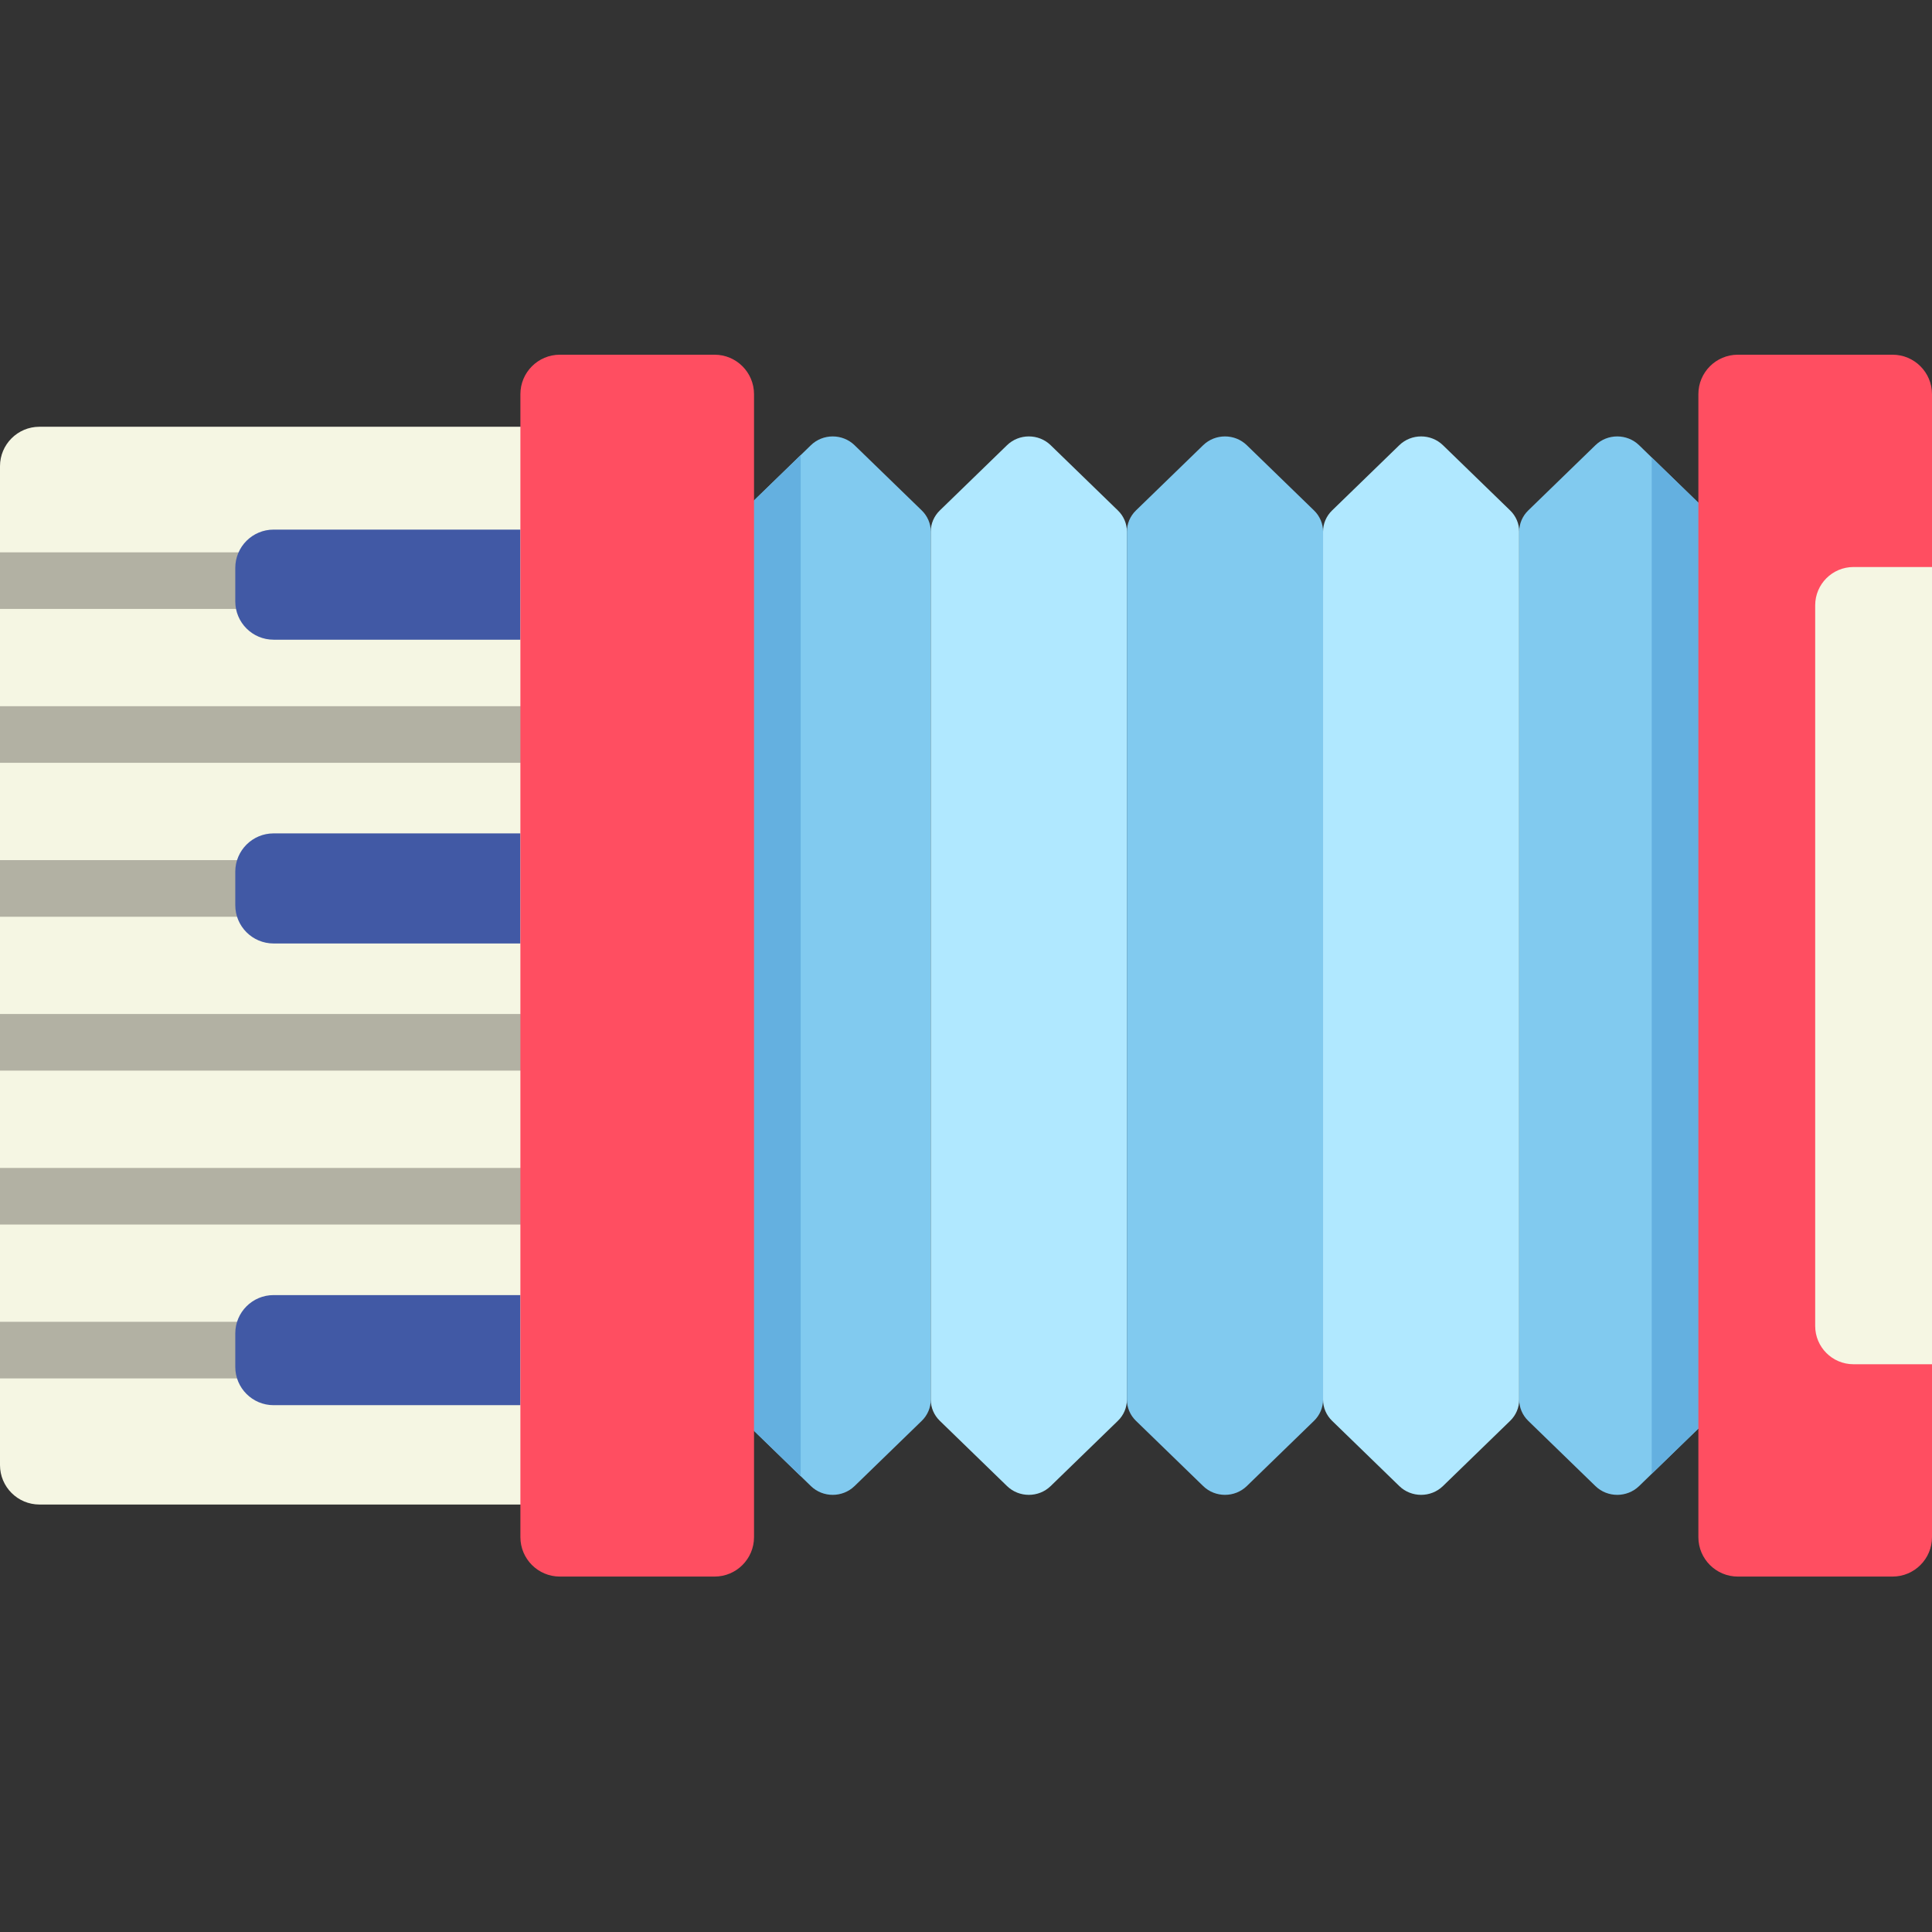 <svg viewBox="0 -94 512 512" xmlns="http://www.w3.org/2000/svg"><rect x="0" y="-94" width="512" height="512" fill="#333333" stroke="none"/><path d="m246.668 46.883v230.043c0 2.098-.855 4.117-2.391 5.609l-17.824 17.301c-3.191 3.09-8.363 3.09-11.547 0l-17.82-17.301c-1.535-1.492-2.402-3.512-2.402-5.609v-230.043c0-2.098.867-4.117 2.402-5.609l15.102-14.66 2.719-2.641c3.184-3.09 8.355-3.09 11.547 0l17.824 17.301c1.535 1.492 2.391 3.512 2.391 5.609zm0 0" fill="#81caef"/><path d="m212.188 26.613v270.582l-15.102-14.66c-1.535-1.492-2.402-3.512-2.402-5.609v-230.043c0-2.098.867-4.117 2.402-5.609zm0 0" fill="#64b0e0"/><path d="m296.254 41.277-17.824-17.301c-3.188-3.094-8.359-3.094-11.551 0l-17.82 17.301c-1.531 1.488-2.395 3.504-2.395 5.605v230.043c0 2.102.863 4.121 2.395 5.605l17.82 17.301c3.191 3.094 8.363 3.094 11.551 0l17.824-17.301c1.531-1.484 2.391-3.504 2.391-5.605v-230.043c0-2.102-.859-4.121-2.391-5.605zm0 0" fill="#b0e8ff"/><path d="m348.23 41.277-17.82-17.301c-3.191-3.094-8.363-3.094-11.551 0l-17.824 17.301c-1.531 1.488-2.391 3.504-2.391 5.605v230.043c0 2.102.859 4.121 2.391 5.605l17.824 17.301c3.188 3.094 8.359 3.094 11.551 0l17.82-17.301c1.531-1.484 2.391-3.504 2.391-5.605v-230.043c0-2.102-.859-4.121-2.391-5.605zm0 0" fill="#81caef"/><path d="m400.211 41.277-17.824-17.301c-3.191-3.094-8.359-3.094-11.551 0l-17.82 17.301c-1.535 1.488-2.395 3.504-2.395 5.605v230.043c0 2.102.863 4.121 2.395 5.605l17.82 17.301c3.191 3.094 8.359 3.094 11.551 0l17.824-17.301c1.531-1.484 2.391-3.504 2.391-5.605v-230.043c0-2.102-.859-4.121-2.391-5.605zm0 0" fill="#b0e8ff"/><path d="m454.578 46.883v230.043c0 2.098-.855 4.117-2.391 5.609l-17.82 17.301c-3.195 3.09-8.367 3.09-11.551 0l-17.82-17.301c-1.535-1.492-2.391-3.512-2.391-5.609v-230.043c0-2.098.855-4.117 2.391-5.609l17.82-17.301c3.184-3.09 8.355-3.09 11.551 0l3.355 3.262 14.465 14.039c1.535 1.492 2.391 3.512 2.391 5.609zm0 0" fill="#81caef"/><path d="m454.578 46.883v230.043c0 2.098-.855 4.117-2.391 5.609l-14.465 14.039v-269.34l14.465 14.039c1.535 1.492 2.391 3.512 2.391 5.609zm0 0" fill="#64b0e0"/><path d="m151.371 19.094v285.621h-140.91c-5.781 0-10.461-4.68-10.461-10.461v-264.699c0-5.781 4.68-10.461 10.461-10.461zm0 0" fill="#f5f6e3"/><g fill="#b2b1a3"><path d="m87.789 59.875c0 4.141-3.348 7.5-7.5 7.5h-80.289v-15h80.289c4.152 0 7.5 3.359 7.5 7.5zm0 0"/><path d="m0 93.152h151.371v15h-151.371zm0 0"/><path d="m87.789 141.445c0 4.141-3.348 7.5-7.5 7.5h-80.289v-15h80.289c4.152 0 7.5 3.359 7.5 7.5zm0 0"/><path d="m0 174.723h151.371v15h-151.371zm0 0"/><path d="m0 215.516h151.371v15h-151.371zm0 0"/><path d="m87.789 263.793c0 4.152-3.348 7.5-7.5 7.5h-80.289v-15h80.289c4.152 0 7.5 3.359 7.5 7.5zm0 0"/></g><path d="m137.91 75.527h-65.406c-5.605 0-10.152-4.543-10.152-10.148v-8.875c0-5.609 4.547-10.152 10.152-10.152h65.406zm0 0" fill="#4159a5"/><path d="m137.91 156.031h-65.406c-5.605 0-10.152-4.543-10.152-10.148v-8.879c0-5.605 4.547-10.148 10.152-10.148h65.406zm0 0" fill="#4159a5"/><path d="m137.91 278.387h-65.406c-5.605 0-10.152-4.547-10.152-10.152v-8.875c0-5.605 4.547-10.148 10.152-10.148h65.406zm0 0" fill="#4159a5"/><path d="m501.539 323.809h-40.992c-5.777 0-10.461-4.68-10.461-10.457v-302.891c0-5.777 4.684-10.461 10.461-10.461h40.992c5.777 0 10.461 4.684 10.461 10.461v302.891c0 5.773-4.684 10.457-10.461 10.457zm0 0" fill="#ff4e61"/><path d="m491.191 267.539h20.809v-211.273h-20.809c-5.605 0-10.148 4.547-10.148 10.152v190.973c0 5.605 4.543 10.148 10.148 10.148zm0 0" fill="#f5f6e3"/><path d="m189.363 323.809h-40.992c-5.777 0-10.461-4.68-10.461-10.457v-302.891c0-5.777 4.684-10.461 10.461-10.461h40.992c5.777 0 10.461 4.684 10.461 10.461v302.891c0 5.773-4.684 10.457-10.461 10.457zm0 0" fill="#ff4e61"/></svg>